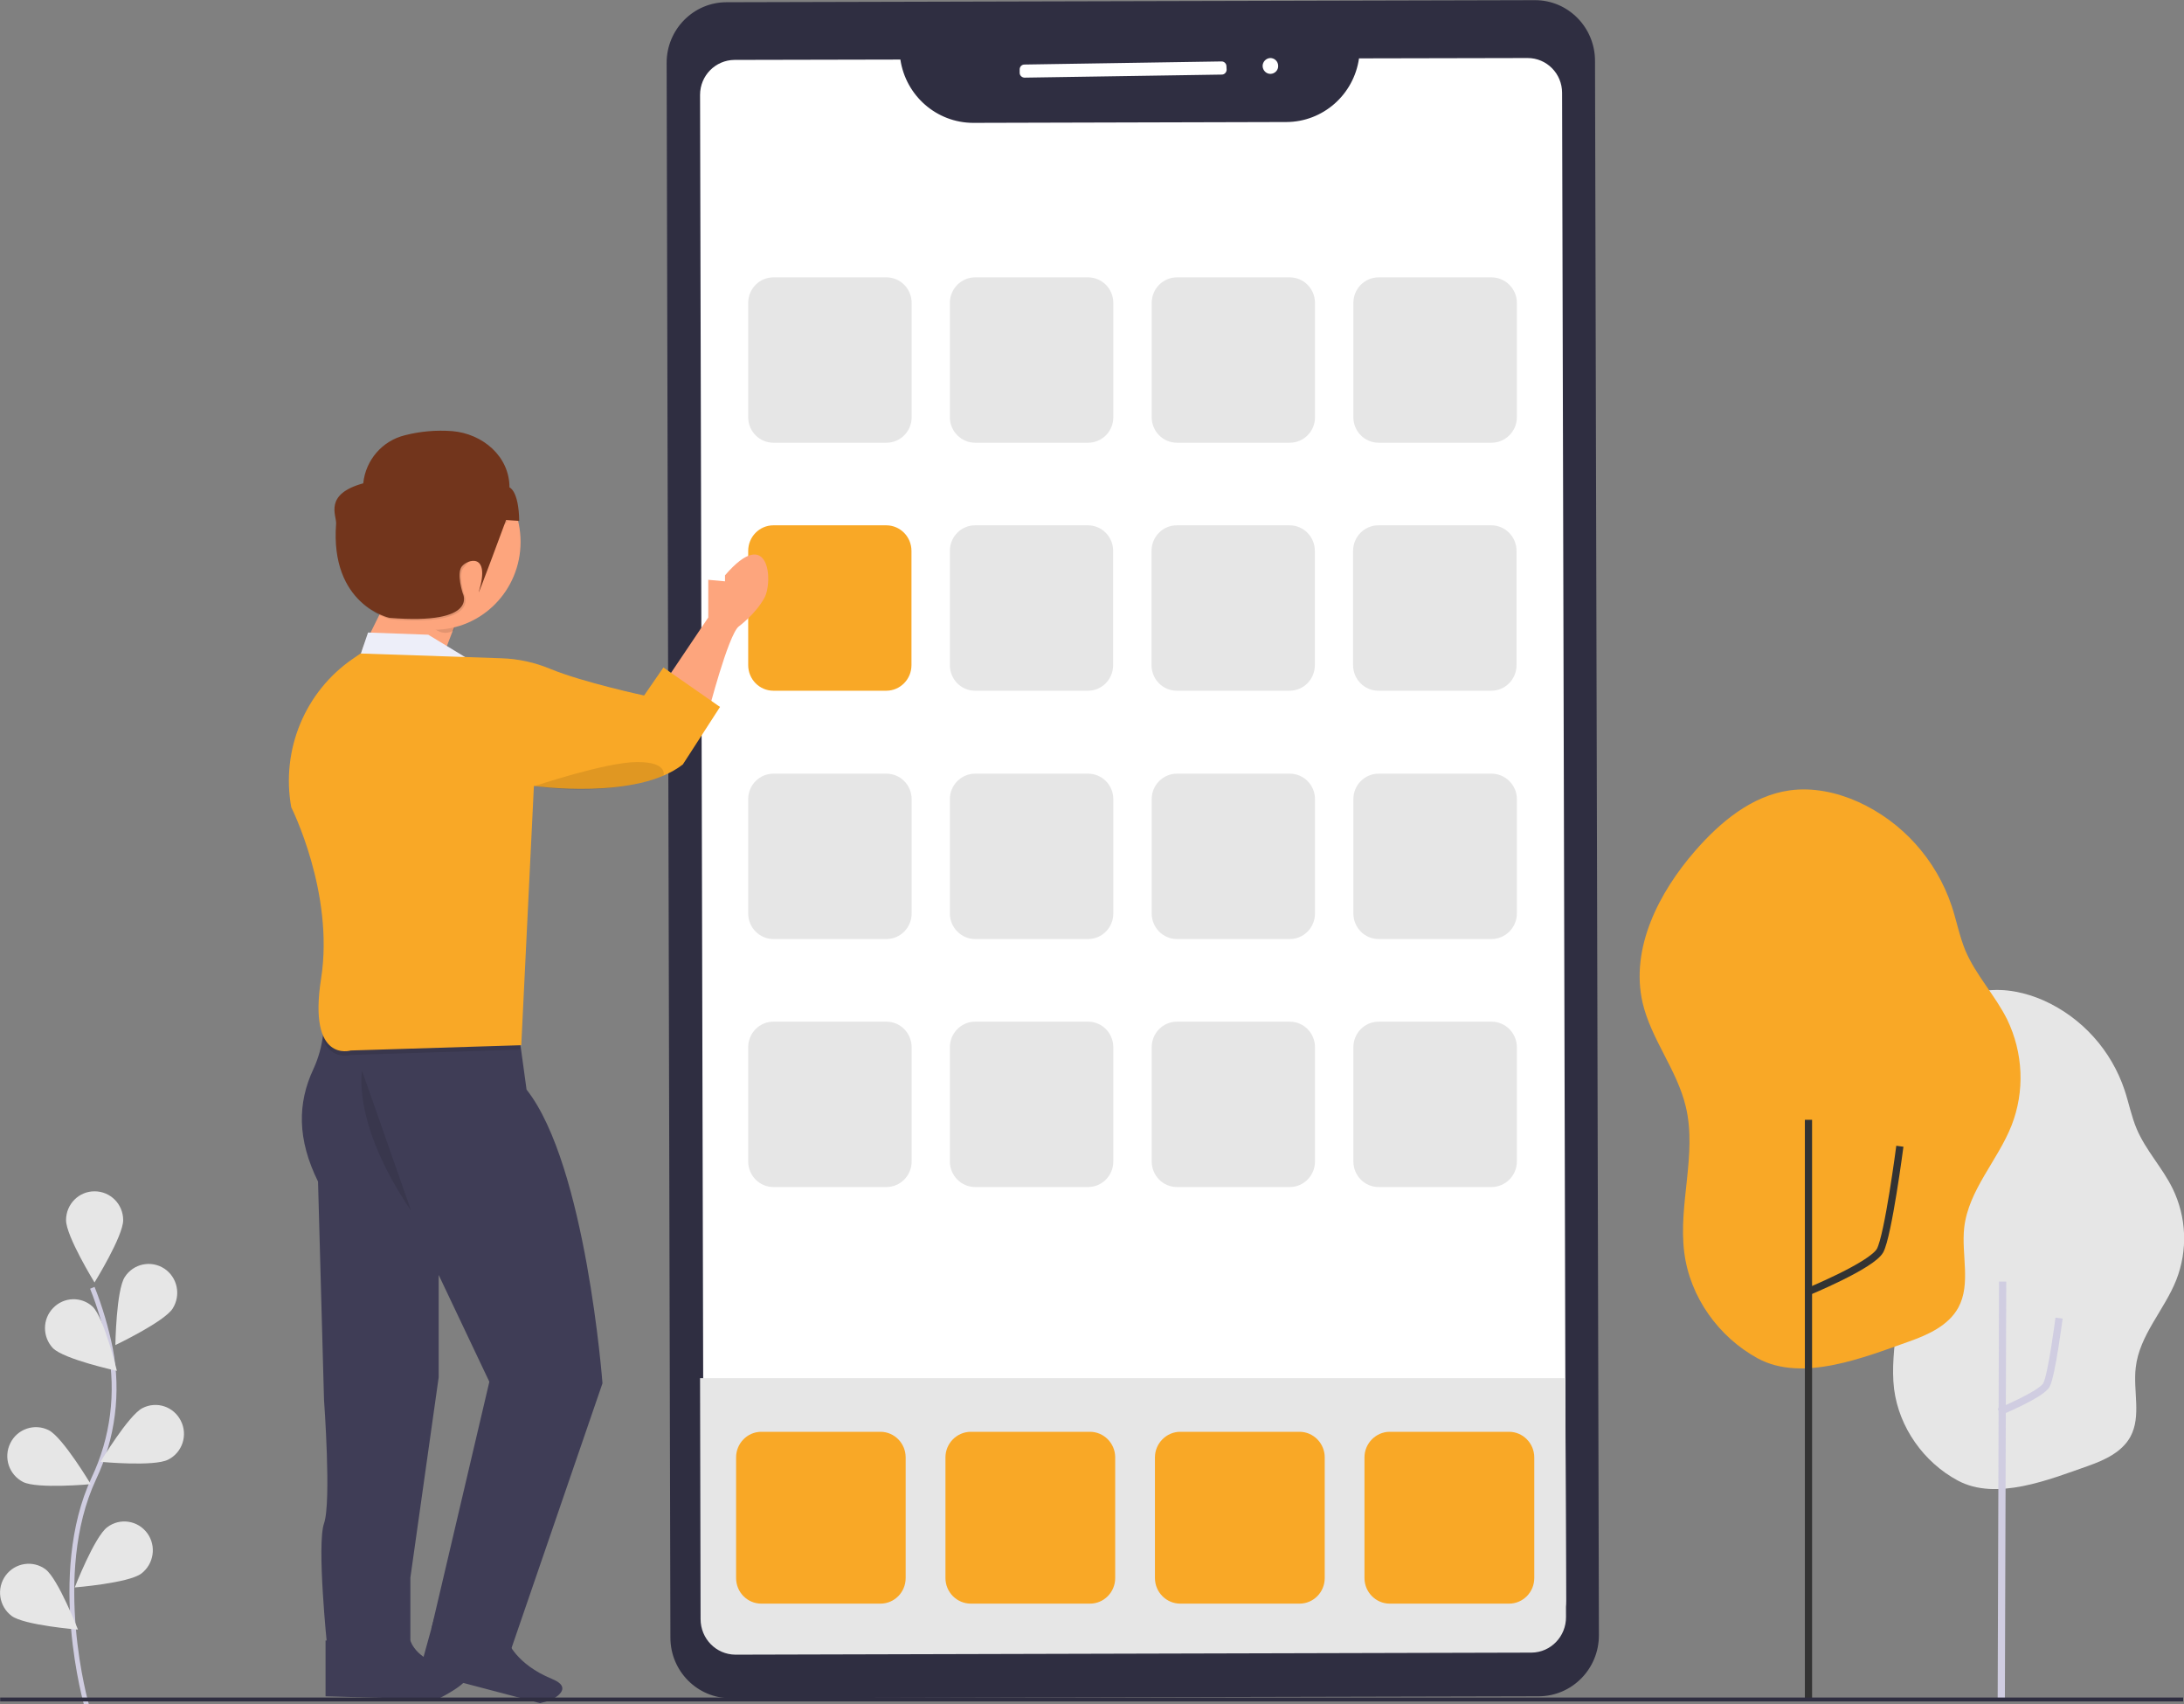 <?xml version="1.0" encoding="UTF-8"?>
<svg xmlns="http://www.w3.org/2000/svg" xmlns:xlink="http://www.w3.org/1999/xlink" width="50pt" height="39pt" viewBox="0 0 50 39" version="1.1">
<rect x="0" y="0" width="50" height="39" fill="#808080" stroke="none"/>
<defs>
<filter id="alpha" filterUnits="objectBoundingBox" x="0%" y="0%" width="100%" height="100%">
  <feColorMatrix type="matrix" in="SourceGraphic" values="0 0 0 0 1 0 0 0 0 1 0 0 0 0 1 0 0 0 1 0"/>
</filter>
<mask id="mask0">
  <g filter="url(#alpha)">
<rect x="0" y="0" width="50" height="39" style="fill:rgb(0%,0%,0%);fill-opacity:0.102;stroke:none;"/>
  </g>
</mask>
<clipPath id="clip1">
  <rect x="0" y="0" width="50" height="39"/>
</clipPath>
<g id="surface5" clip-path="url(#clip1)">
<path style=" stroke:none;fill-rule:nonzero;fill:rgb(0%,0%,0%);fill-opacity:1;" d="M 11.797 23.164 L 7.359 22.98 C 7.414 23.25 7.426 23.523 7.395 23.797 C 7.598 24.277 8.031 24.145 8.031 24.145 L 11.914 24.023 Z M 11.797 23.164 "/>
</g>
<mask id="mask1">
  <g filter="url(#alpha)">
<rect x="0" y="0" width="50" height="39" style="fill:rgb(0%,0%,0%);fill-opacity:0.102;stroke:none;"/>
  </g>
</mask>
<clipPath id="clip2">
  <rect x="0" y="0" width="50" height="39"/>
</clipPath>
<g id="surface8" clip-path="url(#clip2)">
<path style=" stroke:none;fill-rule:nonzero;fill:rgb(0%,0%,0%);fill-opacity:1;" d="M 8.289 24.508 C 8.289 24.508 8.051 25.715 9.414 27.715 "/>
</g>
<mask id="mask2">
  <g filter="url(#alpha)">
<rect x="0" y="0" width="50" height="39" style="fill:rgb(0%,0%,0%);fill-opacity:0.102;stroke:none;"/>
  </g>
</mask>
<clipPath id="clip3">
  <rect x="0" y="0" width="50" height="39"/>
</clipPath>
<g id="surface11" clip-path="url(#clip3)">
<path style=" stroke:none;fill-rule:nonzero;fill:rgb(0%,0%,0%);fill-opacity:1;" d="M 12.238 17.992 C 12.238 17.992 13.875 17.441 14.59 17.441 C 15.305 17.441 15.188 17.754 15.188 17.754 C 15.188 17.754 14.047 18.266 12.238 17.992 Z M 12.238 17.992 "/>
</g>
<mask id="mask3">
  <g filter="url(#alpha)">
<rect x="0" y="0" width="50" height="39" style="fill:rgb(0%,0%,0%);fill-opacity:0.102;stroke:none;"/>
  </g>
</mask>
<clipPath id="clip4">
  <rect x="0" y="0" width="50" height="39"/>
</clipPath>
<g id="surface14" clip-path="url(#clip4)">
<path style=" stroke:none;fill-rule:nonzero;fill:rgb(0%,0%,0%);fill-opacity:1;" d="M 10.387 13.918 L 9.734 13.996 C 9.715 13.996 9.695 14.027 9.684 14.066 C 9.828 14.328 10.008 14.484 10.203 14.484 C 10.27 14.48 10.34 14.461 10.398 14.426 L 10.449 14.121 C 10.465 14.02 10.434 13.914 10.387 13.918 Z M 10.387 13.918 "/>
</g>
<mask id="mask4">
  <g filter="url(#alpha)">
<rect x="0" y="0" width="50" height="39" style="fill:rgb(0%,0%,0%);fill-opacity:0.102;stroke:none;"/>
  </g>
</mask>
<clipPath id="clip5">
  <rect x="0" y="0" width="50" height="39"/>
</clipPath>
<g id="surface17" clip-path="url(#clip5)">
<path style=" stroke:none;fill-rule:nonzero;fill:rgb(0%,0%,0%);fill-opacity:1;" d="M 11.621 11.266 L 11.52 11.355 C 11.434 11.438 11.395 11.559 11.414 11.676 C 11.434 11.789 11.512 11.891 11.621 11.934 C 11.621 11.934 10.73 12.836 10.605 13.004 C 10.484 13.172 10.629 13.609 10.629 13.609 C 10.629 13.609 11.02 14.344 8.949 14.176 C 8.949 14.176 7.586 13.883 7.73 12.02 C 7.742 11.832 7.441 11.348 8.352 11.098 C 8.406 10.559 8.793 10.117 9.309 9.996 C 9.664 9.906 10.027 9.875 10.387 9.898 C 11.086 9.961 11.625 10.555 11.621 11.266 Z M 11.621 11.266 "/>
</g>
</defs>
<g id="surface1">
<path style=" stroke:none;fill-rule:nonzero;fill:rgb(90.196%,90.196%,90.196%);fill-opacity:1;" d="M 43.363 31.793 C 43.246 30.84 43.621 29.855 43.398 28.918 C 43.227 28.195 42.715 27.59 42.543 26.867 C 42.297 25.793 42.863 24.688 43.586 23.863 C 44.082 23.297 44.703 22.781 45.445 22.676 C 45.902 22.613 46.375 22.715 46.797 22.902 C 47.668 23.297 48.336 24.039 48.641 24.953 C 48.738 25.246 48.797 25.555 48.918 25.84 C 49.125 26.328 49.504 26.723 49.738 27.199 C 50.059 27.855 50.09 28.613 49.824 29.293 C 49.551 29.984 48.977 30.559 48.895 31.301 C 48.832 31.832 49.027 32.414 48.773 32.883 C 48.578 33.238 48.18 33.418 47.805 33.551 C 46.926 33.859 45.699 34.363 44.816 33.883 C 44.047 33.469 43.477 32.676 43.363 31.793 Z M 43.363 31.793 "/>
<path style="fill:none;stroke-width:3;stroke-linecap:butt;stroke-linejoin:miter;stroke:rgb(81.569%,80.392%,88.235%);stroke-opacity:1;stroke-miterlimit:10;" d="M 930.985 419.873 C 930.985 419.873 948.506 412.791 950.705 408.865 C 952.904 404.869 955.955 381.521 955.955 381.521 " transform="matrix(0.055,0,0,0.056,-5.438,8.802)"/>
<path style="fill:none;stroke-width:3;stroke-linecap:butt;stroke-linejoin:miter;stroke:rgb(81.569%,80.392%,88.235%);stroke-opacity:1;stroke-miterlimit:10;" d="M -0.003 170.415 L 0.564 -0.028 " transform="matrix(0.055,0,0,0.056,45.817,29.334)"/>
<path style=" stroke:none;fill-rule:nonzero;fill:rgb(97.647%,65.882%,14.902%);fill-opacity:1;" d="M 38.559 28.664 C 38.418 27.559 38.855 26.414 38.594 25.328 C 38.395 24.488 37.801 23.789 37.605 22.949 C 37.32 21.703 37.977 20.426 38.812 19.469 C 39.387 18.809 40.109 18.211 40.969 18.09 C 41.504 18.016 42.047 18.133 42.539 18.352 C 43.547 18.809 44.324 19.672 44.68 20.73 C 44.793 21.07 44.859 21.426 44.996 21.758 C 45.238 22.324 45.68 22.785 45.953 23.336 C 46.32 24.098 46.359 24.977 46.051 25.762 C 45.734 26.562 45.07 27.234 44.969 28.09 C 44.898 28.711 45.129 29.387 44.832 29.93 C 44.605 30.34 44.145 30.547 43.707 30.703 C 42.688 31.062 41.266 31.645 40.242 31.09 C 39.352 30.605 38.688 29.691 38.559 28.664 Z M 38.559 28.664 "/>
<path style="fill:none;stroke-width:3;stroke-linecap:butt;stroke-linejoin:miter;stroke:rgb(20%,20%,20%);stroke-opacity:1;stroke-miterlimit:10;" d="M 0.031 236.892 L 0.031 -0.017 " transform="matrix(0.055,0,0,0.056,41.401,25.63)"/>
<path style="fill:none;stroke-width:3;stroke-linecap:butt;stroke-linejoin:miter;stroke:rgb(20%,20%,20%);stroke-opacity:1;stroke-miterlimit:10;" d="M 930.982 441.241 C 930.982 441.241 958.222 430.303 961.698 424.133 C 965.103 417.893 969.927 381.505 969.927 381.505 " transform="matrix(0.055,0,0,0.056,-9.851,4.87)"/>
<path style=" stroke:none;fill-rule:nonzero;fill:rgb(18.431%,18.039%,25.49%);fill-opacity:1;" d="M 16.633 0.051 L 35.137 0.004 C 35.898 0 36.516 0.625 36.516 1.395 L 36.605 37.426 C 36.605 38.195 35.992 38.82 35.23 38.824 L 16.727 38.867 C 15.969 38.871 15.348 38.25 15.348 37.48 L 15.262 1.445 C 15.258 0.676 15.875 0.051 16.633 0.051 Z M 16.633 0.051 "/>
<path style=" stroke:none;fill-rule:nonzero;fill:rgb(100%,100%,100%);fill-opacity:1;" d="M 35.852 36.641 C 35.852 37.082 35.5 37.438 35.062 37.441 L 16.902 37.484 C 16.465 37.484 16.109 37.129 16.109 36.688 L 16.098 31.289 L 16.027 2.172 C 16.027 1.73 16.379 1.375 16.816 1.371 L 20.613 1.363 C 20.738 2.195 21.445 2.809 22.277 2.812 L 29.453 2.793 C 30.285 2.789 30.992 2.172 31.113 1.336 L 34.973 1.328 C 35.41 1.328 35.762 1.684 35.762 2.125 L 35.836 31.289 Z M 35.852 36.641 "/>
<path style=" stroke:none;fill-rule:nonzero;fill:rgb(90.196%,90.196%,90.196%);fill-opacity:1;" d="M 35.852 37.008 C 35.855 37.453 35.504 37.82 35.062 37.824 L 16.836 37.871 C 16.391 37.867 16.039 37.504 16.039 37.055 L 16.027 31.543 L 35.836 31.543 Z M 35.852 37.008 "/>
<path style=" stroke:none;fill-rule:nonzero;fill:rgb(100%,100%,100%);fill-opacity:1;" d="M 23.453 1.477 L 27.969 1.406 C 28.027 1.406 28.078 1.457 28.078 1.516 L 28.082 1.594 C 28.082 1.656 28.031 1.707 27.973 1.707 L 23.457 1.777 C 23.395 1.777 23.344 1.727 23.344 1.668 L 23.344 1.59 C 23.344 1.527 23.391 1.477 23.453 1.477 Z M 23.453 1.477 "/>
<path style=" stroke:none;fill-rule:nonzero;fill:rgb(100%,100%,100%);fill-opacity:1;" d="M 29.262 1.508 C 29.266 1.605 29.188 1.688 29.086 1.691 C 28.988 1.691 28.91 1.613 28.906 1.512 C 28.906 1.414 28.984 1.332 29.082 1.328 C 29.18 1.328 29.262 1.406 29.262 1.508 Z M 29.262 1.508 "/>
<path style=" stroke:none;fill-rule:nonzero;fill:rgb(90.196%,90.196%,90.196%);fill-opacity:1;" d="M 17.707 6.348 L 20.293 6.348 C 20.613 6.348 20.871 6.609 20.871 6.934 L 20.871 9.551 C 20.871 9.871 20.613 10.133 20.293 10.133 L 17.707 10.133 C 17.387 10.133 17.129 9.871 17.129 9.551 L 17.129 6.934 C 17.129 6.609 17.387 6.348 17.707 6.348 Z M 17.707 6.348 "/>
<path style=" stroke:none;fill-rule:nonzero;fill:rgb(90.196%,90.196%,90.196%);fill-opacity:1;" d="M 22.324 6.348 L 24.91 6.348 C 25.23 6.348 25.488 6.609 25.488 6.934 L 25.488 9.551 C 25.488 9.871 25.23 10.133 24.91 10.133 L 22.324 10.133 C 22.008 10.133 21.746 9.871 21.746 9.551 L 21.746 6.934 C 21.746 6.609 22.008 6.348 22.324 6.348 Z M 22.324 6.348 "/>
<path style=" stroke:none;fill-rule:nonzero;fill:rgb(90.196%,90.196%,90.196%);fill-opacity:1;" d="M 26.945 6.348 L 29.527 6.348 C 29.848 6.348 30.105 6.609 30.105 6.934 L 30.105 9.551 C 30.105 9.871 29.848 10.133 29.527 10.133 L 26.945 10.133 C 26.625 10.133 26.367 9.871 26.367 9.551 L 26.367 6.934 C 26.367 6.609 26.625 6.348 26.945 6.348 Z M 26.945 6.348 "/>
<path style=" stroke:none;fill-rule:nonzero;fill:rgb(90.196%,90.196%,90.196%);fill-opacity:1;" d="M 31.562 6.348 L 34.145 6.348 C 34.465 6.348 34.727 6.609 34.727 6.934 L 34.727 9.551 C 34.727 9.871 34.465 10.133 34.145 10.133 L 31.562 10.133 C 31.242 10.133 30.984 9.871 30.984 9.551 L 30.984 6.934 C 30.984 6.609 31.242 6.348 31.562 6.348 Z M 31.562 6.348 "/>
<path style=" stroke:none;fill-rule:nonzero;fill:rgb(97.647%,65.882%,14.902%);fill-opacity:1;" d="M 17.707 12.023 L 20.289 12.023 C 20.609 12.023 20.867 12.285 20.867 12.609 L 20.867 15.223 C 20.867 15.547 20.609 15.809 20.289 15.809 L 17.707 15.809 C 17.387 15.809 17.129 15.547 17.129 15.223 L 17.129 12.609 C 17.129 12.285 17.387 12.023 17.707 12.023 Z M 17.707 12.023 "/>
<path style=" stroke:none;fill-rule:nonzero;fill:rgb(90.196%,90.196%,90.196%);fill-opacity:1;" d="M 22.324 12.023 L 24.906 12.023 C 25.227 12.023 25.484 12.285 25.484 12.609 L 25.484 15.223 C 25.484 15.547 25.227 15.809 24.906 15.809 L 22.324 15.809 C 22.004 15.809 21.746 15.547 21.746 15.223 L 21.746 12.609 C 21.746 12.285 22.004 12.023 22.324 12.023 Z M 22.324 12.023 "/>
<path style=" stroke:none;fill-rule:nonzero;fill:rgb(90.196%,90.196%,90.196%);fill-opacity:1;" d="M 26.941 12.023 L 29.523 12.023 C 29.844 12.023 30.102 12.285 30.102 12.609 L 30.102 15.223 C 30.102 15.547 29.844 15.809 29.523 15.809 L 26.941 15.809 C 26.621 15.809 26.363 15.547 26.363 15.223 L 26.363 12.609 C 26.363 12.285 26.621 12.023 26.941 12.023 Z M 26.941 12.023 "/>
<path style=" stroke:none;fill-rule:nonzero;fill:rgb(90.196%,90.196%,90.196%);fill-opacity:1;" d="M 31.555 12.023 L 34.141 12.023 C 34.461 12.023 34.719 12.285 34.719 12.609 L 34.719 15.223 C 34.719 15.547 34.461 15.809 34.141 15.809 L 31.555 15.809 C 31.238 15.809 30.977 15.547 30.977 15.223 L 30.977 12.609 C 30.977 12.285 31.238 12.023 31.555 12.023 Z M 31.555 12.023 "/>
<path style=" stroke:none;fill-rule:nonzero;fill:rgb(90.196%,90.196%,90.196%);fill-opacity:1;" d="M 17.707 17.707 L 20.293 17.707 C 20.613 17.707 20.871 17.969 20.871 18.289 L 20.871 20.906 C 20.871 21.23 20.613 21.492 20.293 21.492 L 17.707 21.492 C 17.387 21.492 17.129 21.23 17.129 20.906 L 17.129 18.289 C 17.129 17.969 17.387 17.707 17.707 17.707 Z M 17.707 17.707 "/>
<path style=" stroke:none;fill-rule:nonzero;fill:rgb(90.196%,90.196%,90.196%);fill-opacity:1;" d="M 22.324 17.707 L 24.91 17.707 C 25.23 17.707 25.488 17.969 25.488 18.289 L 25.488 20.906 C 25.488 21.23 25.23 21.492 24.91 21.492 L 22.324 21.492 C 22.008 21.492 21.746 21.23 21.746 20.906 L 21.746 18.289 C 21.746 17.969 22.008 17.707 22.324 17.707 Z M 22.324 17.707 "/>
<path style=" stroke:none;fill-rule:nonzero;fill:rgb(90.196%,90.196%,90.196%);fill-opacity:1;" d="M 26.945 17.707 L 29.527 17.707 C 29.848 17.707 30.105 17.969 30.105 18.289 L 30.105 20.906 C 30.105 21.23 29.848 21.492 29.527 21.492 L 26.945 21.492 C 26.625 21.492 26.367 21.23 26.367 20.906 L 26.367 18.289 C 26.367 17.969 26.625 17.707 26.945 17.707 Z M 26.945 17.707 "/>
<path style=" stroke:none;fill-rule:nonzero;fill:rgb(90.196%,90.196%,90.196%);fill-opacity:1;" d="M 31.562 17.707 L 34.145 17.707 C 34.465 17.707 34.727 17.969 34.727 18.289 L 34.727 20.906 C 34.727 21.23 34.465 21.492 34.145 21.492 L 31.562 21.492 C 31.242 21.492 30.984 21.23 30.984 20.906 L 30.984 18.289 C 30.984 17.969 31.242 17.707 31.562 17.707 Z M 31.562 17.707 "/>
<path style=" stroke:none;fill-rule:nonzero;fill:rgb(90.196%,90.196%,90.196%);fill-opacity:1;" d="M 17.707 23.383 L 20.293 23.383 C 20.613 23.383 20.871 23.645 20.871 23.969 L 20.871 26.582 C 20.871 26.906 20.613 27.168 20.293 27.168 L 17.707 27.168 C 17.387 27.168 17.129 26.906 17.129 26.582 L 17.129 23.969 C 17.129 23.645 17.387 23.383 17.707 23.383 Z M 17.707 23.383 "/>
<path style=" stroke:none;fill-rule:nonzero;fill:rgb(90.196%,90.196%,90.196%);fill-opacity:1;" d="M 22.324 23.383 L 24.91 23.383 C 25.23 23.383 25.488 23.645 25.488 23.969 L 25.488 26.582 C 25.488 26.906 25.23 27.168 24.91 27.168 L 22.324 27.168 C 22.008 27.168 21.746 26.906 21.746 26.582 L 21.746 23.969 C 21.746 23.645 22.008 23.383 22.324 23.383 Z M 22.324 23.383 "/>
<path style=" stroke:none;fill-rule:nonzero;fill:rgb(90.196%,90.196%,90.196%);fill-opacity:1;" d="M 26.945 23.383 L 29.527 23.383 C 29.848 23.383 30.105 23.645 30.105 23.969 L 30.105 26.582 C 30.105 26.906 29.848 27.168 29.527 27.168 L 26.945 27.168 C 26.625 27.168 26.367 26.906 26.367 26.582 L 26.367 23.969 C 26.367 23.645 26.625 23.383 26.945 23.383 Z M 26.945 23.383 "/>
<path style=" stroke:none;fill-rule:nonzero;fill:rgb(90.196%,90.196%,90.196%);fill-opacity:1;" d="M 31.562 23.383 L 34.145 23.383 C 34.465 23.383 34.727 23.645 34.727 23.969 L 34.727 26.582 C 34.727 26.906 34.465 27.168 34.145 27.168 L 31.562 27.168 C 31.242 27.168 30.984 26.906 30.984 26.582 L 30.984 23.969 C 30.984 23.645 31.242 23.383 31.562 23.383 Z M 31.562 23.383 "/>
<path style=" stroke:none;fill-rule:nonzero;fill:rgb(97.647%,65.882%,14.902%);fill-opacity:1;" d="M 17.43 32.77 L 20.156 32.77 C 20.477 32.77 20.734 33.035 20.734 33.355 L 20.734 36.117 C 20.734 36.441 20.477 36.703 20.156 36.703 L 17.43 36.703 C 17.109 36.703 16.852 36.441 16.852 36.117 L 16.852 33.355 C 16.852 33.035 17.109 32.77 17.43 32.77 Z M 17.43 32.77 "/>
<path style=" stroke:none;fill-rule:nonzero;fill:rgb(97.647%,65.882%,14.902%);fill-opacity:1;" d="M 22.227 32.77 L 24.953 32.77 C 25.273 32.77 25.531 33.035 25.531 33.355 L 25.531 36.117 C 25.531 36.441 25.273 36.703 24.953 36.703 L 22.227 36.703 C 21.906 36.703 21.645 36.441 21.645 36.117 L 21.645 33.355 C 21.645 33.035 21.906 32.77 22.227 32.77 Z M 22.227 32.77 "/>
<path style=" stroke:none;fill-rule:nonzero;fill:rgb(97.647%,65.882%,14.902%);fill-opacity:1;" d="M 27.02 32.77 L 29.75 32.77 C 30.07 32.77 30.328 33.035 30.328 33.355 L 30.328 36.117 C 30.328 36.441 30.07 36.703 29.75 36.703 L 27.02 36.703 C 26.703 36.703 26.441 36.441 26.441 36.117 L 26.441 33.355 C 26.441 33.035 26.703 32.77 27.02 32.77 Z M 27.02 32.77 "/>
<path style=" stroke:none;fill-rule:nonzero;fill:rgb(97.647%,65.882%,14.902%);fill-opacity:1;" d="M 31.816 32.77 L 34.547 32.77 C 34.867 32.77 35.125 33.035 35.125 33.355 L 35.125 36.117 C 35.125 36.441 34.867 36.703 34.547 36.703 L 31.816 36.703 C 31.5 36.703 31.238 36.441 31.238 36.117 L 31.238 33.355 C 31.238 33.035 31.5 32.77 31.816 32.77 Z M 31.816 32.77 "/>
<path style=" stroke:none;fill-rule:nonzero;fill:rgb(99.216%,64.706%,49.02%);fill-opacity:1;" d="M 16.215 13.27 L 16.215 14.133 L 15.203 15.637 L 16.215 16.305 C 16.215 16.305 16.668 14.547 16.91 14.34 C 16.91 14.34 17.293 14.062 17.5 13.684 C 17.707 13.305 17.605 11.996 16.598 13.168 L 16.598 13.305 Z M 16.215 13.27 "/>
<path style=" stroke:none;fill-rule:nonzero;fill:rgb(99.216%,64.706%,49.02%);fill-opacity:1;" d="M 8.312 14.824 L 8.715 14.012 C 8.738 13.961 8.785 13.93 8.84 13.926 L 10.363 13.848 C 10.414 13.844 10.465 13.867 10.492 13.91 C 10.523 13.953 10.531 14.004 10.512 14.055 L 10.117 15.082 C 10.094 15.145 10.031 15.184 9.965 15.18 L 8.434 15.039 C 8.383 15.035 8.34 15.008 8.316 14.965 C 8.293 14.922 8.289 14.867 8.312 14.824 Z M 8.312 14.824 "/>
<path style=" stroke:none;fill-rule:nonzero;fill:rgb(92.941%,93.333%,97.647%);fill-opacity:1;" d="M 8.426 14.477 L 8.164 15.242 L 10.828 15.148 L 9.805 14.527 Z M 8.426 14.477 "/>
<path style=" stroke:none;fill-rule:nonzero;fill:rgb(24.706%,23.922%,33.725%);fill-opacity:1;" d="M 7.359 22.879 C 7.469 23.41 7.406 23.961 7.18 24.457 C 6.805 25.25 6.805 26.078 7.281 27.043 L 7.418 32.039 C 7.418 32.039 7.59 34.383 7.418 34.867 C 7.25 35.352 7.488 37.66 7.488 37.66 L 9.395 37.66 L 9.395 36.109 L 10.043 31.523 L 10.043 29.18 L 11.203 31.625 L 9.875 37.281 L 11.613 38.004 L 13.793 31.66 C 13.793 31.66 13.418 26.664 12.055 24.938 L 11.797 23.059 Z M 7.359 22.879 "/>
<path style=" stroke:none;fill-rule:nonzero;fill:rgb(24.706%,23.922%,33.725%);fill-opacity:1;" d="M 7.453 38.824 L 7.453 37.547 L 9.395 37.547 C 9.395 37.547 9.531 38.066 10.418 38.168 C 11.305 38.273 10.008 38.895 10.008 38.895 Z M 7.453 38.824 "/>
<path style=" stroke:none;fill-rule:nonzero;fill:rgb(24.706%,23.922%,33.725%);fill-opacity:1;" d="M 9.605 38.254 L 9.945 37.023 L 11.625 37.562 C 11.625 37.562 11.809 38.086 12.637 38.426 C 13.199 38.656 12.586 38.922 12.586 38.922 L 12.363 38.98 Z M 9.605 38.254 "/>
<use xlink:href="#surface5" mask="url(#mask0)"/>
<path style=" stroke:none;fill-rule:nonzero;fill:rgb(97.647%,65.882%,14.902%);fill-opacity:1;" d="M 8.254 14.957 L 8.078 15.078 C 6.984 15.828 6.43 17.16 6.668 18.477 C 6.668 18.477 7.656 20.434 7.352 22.391 C 7.043 24.348 8.031 24.043 8.031 24.043 L 11.934 23.922 L 12.223 17.988 C 12.223 17.988 14.574 18.324 15.633 17.496 L 16.484 16.18 L 15.188 15.277 L 14.746 15.918 C 14.746 15.918 13.359 15.621 12.598 15.309 C 12.242 15.16 11.863 15.078 11.48 15.066 Z M 8.254 14.957 "/>
<use xlink:href="#surface8" mask="url(#mask1)"/>
<use xlink:href="#surface11" mask="url(#mask2)"/>
<use xlink:href="#surface14" mask="url(#mask3)"/>
<path style=" stroke:none;fill-rule:nonzero;fill:rgb(99.216%,64.706%,49.02%);fill-opacity:1;" d="M 11.918 12.402 C 11.918 13.512 11.031 14.414 9.934 14.414 C 8.836 14.414 7.945 13.512 7.945 12.402 C 7.945 11.293 8.836 10.391 9.934 10.391 C 11.031 10.391 11.918 11.293 11.918 12.402 Z M 11.918 12.402 "/>
<use xlink:href="#surface17" mask="url(#mask4)"/>
<path style=" stroke:none;fill-rule:nonzero;fill:rgb(44.706%,20.784%,10.98%);fill-opacity:1;" d="M 11.664 11.156 C 11.664 11.156 11.875 11.223 11.887 11.922 L 11.586 11.902 C 11.586 11.902 10.891 13.781 10.965 13.535 C 11.234 12.633 10.695 12.801 10.57 12.969 C 10.449 13.137 10.594 13.578 10.594 13.578 C 10.594 13.578 10.984 14.309 8.914 14.141 C 8.914 14.141 7.551 13.848 7.695 11.984 C 7.707 11.797 7.406 11.312 8.316 11.062 C 8.371 10.527 8.754 10.086 9.273 9.961 C 9.625 9.871 9.988 9.84 10.352 9.867 C 11.051 9.926 11.664 10.445 11.664 11.156 Z M 11.664 11.156 "/>
<path style="fill:none;stroke-width:2;stroke-linecap:butt;stroke-linejoin:miter;stroke:rgb(81.569%,80.392%,88.235%);stroke-opacity:1;stroke-miterlimit:10;" d="M 987.059 737.565 C 987.059 737.565 971.311 684.069 990.039 644.666 C 997.984 628.19 1000.395 609.61 996.919 591.662 C 995.146 583.178 992.663 574.835 989.4 566.772 " transform="matrix(0.055,0,0,0.056,-52.303,-2.265)"/>
<path style=" stroke:none;fill-rule:nonzero;fill:rgb(90.196%,90.196%,90.196%);fill-opacity:1;" d="M 2.82 27.926 C 2.82 28.293 2.164 29.352 2.164 29.352 C 2.164 29.352 1.512 28.293 1.512 27.926 C 1.512 27.559 1.805 27.266 2.164 27.266 C 2.527 27.266 2.82 27.559 2.82 27.926 Z M 2.82 27.926 "/>
<path style=" stroke:none;fill-rule:nonzero;fill:rgb(90.196%,90.196%,90.196%);fill-opacity:1;" d="M 3.953 29.949 C 3.758 30.254 2.641 30.785 2.641 30.785 C 2.641 30.785 2.66 29.535 2.855 29.23 C 3.051 28.922 3.457 28.836 3.762 29.035 C 4.062 29.234 4.148 29.641 3.953 29.949 Z M 3.953 29.949 "/>
<path style=" stroke:none;fill-rule:nonzero;fill:rgb(90.196%,90.196%,90.196%);fill-opacity:1;" d="M 3.852 33.406 C 3.531 33.574 2.301 33.457 2.301 33.457 C 2.301 33.457 2.941 32.391 3.262 32.227 C 3.586 32.062 3.977 32.191 4.141 32.52 C 4.305 32.844 4.176 33.242 3.852 33.406 Z M 3.852 33.406 "/>
<path style=" stroke:none;fill-rule:nonzero;fill:rgb(90.196%,90.196%,90.196%);fill-opacity:1;" d="M 3.234 36.016 C 2.941 36.234 1.711 36.332 1.711 36.332 C 1.711 36.332 2.164 35.168 2.457 34.953 C 2.746 34.734 3.156 34.797 3.371 35.09 C 3.586 35.383 3.523 35.797 3.234 36.016 Z M 3.234 36.016 "/>
<path style=" stroke:none;fill-rule:nonzero;fill:rgb(90.196%,90.196%,90.196%);fill-opacity:1;" d="M 1.211 30.855 C 1.469 31.113 2.676 31.375 2.676 31.375 C 2.676 31.375 2.383 30.16 2.121 29.906 C 1.863 29.668 1.461 29.68 1.215 29.938 C 0.969 30.191 0.969 30.598 1.211 30.855 Z M 1.211 30.855 "/>
<path style=" stroke:none;fill-rule:nonzero;fill:rgb(90.196%,90.196%,90.196%);fill-opacity:1;" d="M 0.527 33.918 C 0.848 34.082 2.078 33.969 2.078 33.969 C 2.078 33.969 1.438 32.898 1.117 32.734 C 0.793 32.57 0.398 32.703 0.238 33.027 C 0.074 33.355 0.203 33.75 0.527 33.918 Z M 0.527 33.918 "/>
<path style=" stroke:none;fill-rule:nonzero;fill:rgb(90.196%,90.196%,90.196%);fill-opacity:1;" d="M 0.266 36.984 C 0.555 37.199 1.785 37.297 1.785 37.297 C 1.785 37.297 1.332 36.137 1.043 35.918 C 0.754 35.703 0.344 35.766 0.129 36.059 C -0.086 36.352 -0.023 36.766 0.266 36.984 Z M 0.266 36.984 "/>
<path style=" stroke:none;fill-rule:nonzero;fill:rgb(18.431%,18.039%,25.49%);fill-opacity:1;" d="M 0.004 38.852 L 49.98 38.852 L 49.98 38.941 L 0.004 38.941 Z M 0.004 38.852 "/>
</g>
</svg>

